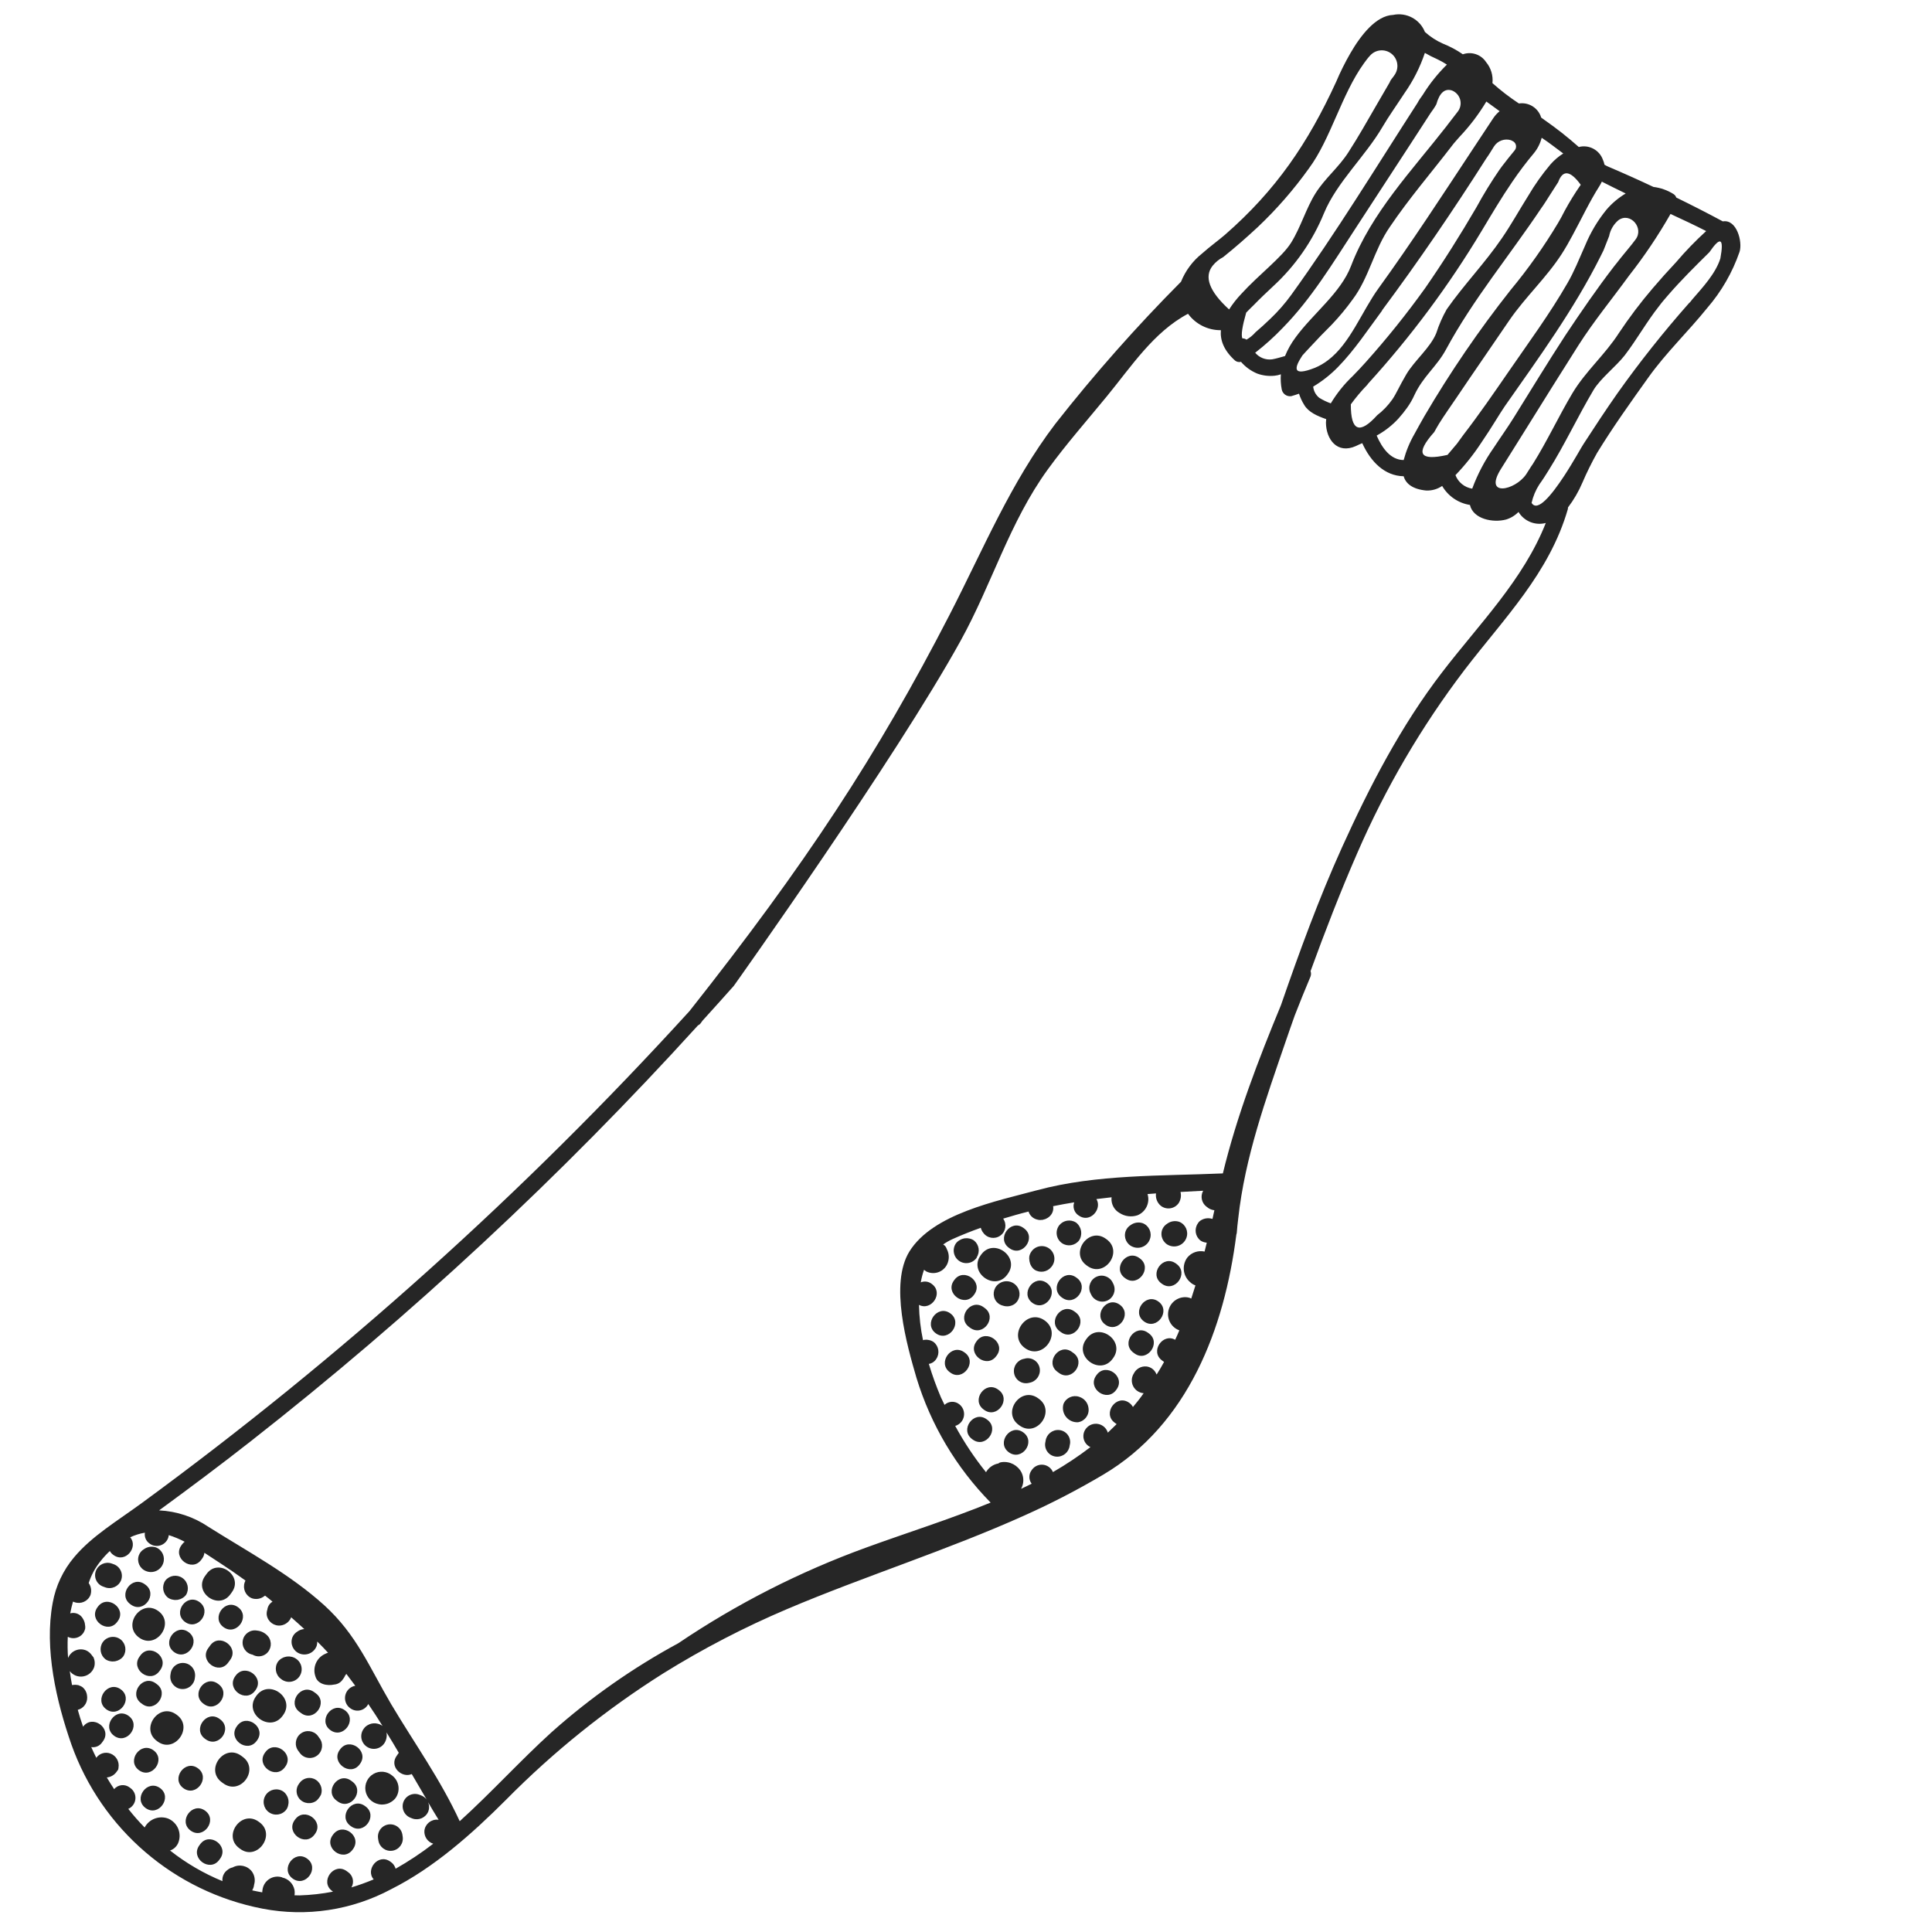 <svg height="320" viewBox="0 0 320 320" width="320" xmlns="http://www.w3.org/2000/svg"><g fill="#262626" transform="matrix(.809 .588 -.588 .809 211.418 -17.763)"><path d="m125.29 183.68c-.025-.09-.058-.177-.1-.26-.43-.69-.84-1.4-1.23-2.11-5.07-8.86-7.9-18.64-10.89-28.37-.45-1.44-.87-2.88-1.3-4.32-.59-2.22-1.14-4.46-1.67-6.72-.079-.309-.267-.579-.53-.76-1.93-6.74-3.73-13.52-5.24-20.38-2.558-11.485-3.72-23.237-3.46-35 .27-10.76 1.94-21.18-1.82-31.57-.041-.08-.088-.157-.14-.23.034-1.598-.13-3.193-.49-4.75-.4-1.769-.707-3.559-.92-5.36-.4-5-.44-10.12-.48-15.16s.87-10 1.12-15c.304-3.603-.083-7.232-1.14-10.69-.56-1.65-3.57-4.11-5.2-2.44-2.86.39-5.72.84-8.56 1.34-.201-.141-.444-.212-.69-.2-1.194.075-2.356.417-3.4 1-2.667.507-5.333 1.067-8 1.68-.24.056-.484.093-.73.11-.198-.191-.42-.355-.66-.49-1.432-.997-3.391-.727-4.5.62-2.412-.239-4.837-.332-7.26-.28h-.65c-.085-.07-.175-.133-.27-.19-1.306-.8-2.99-.607-4.08.47-1.845.084-3.693.034-5.53-.15-.623-1.09-1.663-1.881-2.88-2.19-1.42-.545-3.029-.044-3.89 1.21-1.249.029-2.49.201-3.7.51-1.169.254-2.371.318-3.56.19-1.905-1.204-4.4-.862-5.91.81-2.23 1.75-2.36 5.88-2 9.31.185 1.757.479 3.5.88 5.22 2.19 10.91 2.5 20.34 0 31.28-.3 1.29-.86 3-1.25 4.77-.527 1.901-.551 3.907-.07 5.82-1.61 10.359-2.611 20.804-3 31.28-.27 12.23 2.57 23.85 4.42 35.85 4 25.9 5 47.57 3.75 78.44-4.489 40.494-13.022 80.436-25.47 119.23-1.56 4.86-3.48 9.3-3.79 13.85-.206 2.816.332 5.637 1.56 8.18 3.32 7 10.09 12.86 16.32 17.18 12.289 8.408 28.108 9.689 41.59 3.37 6.699-3.134 12.113-8.481 15.33-15.14 3.62-7 5.43-15.25 6.68-23.17 1.677-11.039 4.613-21.849 8.75-32.22 2.909-7.161 6.369-14.085 10.35-20.71 7.21-12 15.73-23.47 22.71-35.7 2.413-4.207 4.587-8.547 6.51-13 6.53-15.05 2.02-31.44-5.51-45.16zm-33.78-165.58c0-.77.08-1.53.14-2.31.28-3.29.82-6.58 1.35-9.79-.09-3.26.6-3.33 2.08-.23.84 2.51.44 5.65.22 8.26 0 .26 0 .51-.07.77-.61 6.341-.881 12.71-.81 19.08.06 3.33.21 6.66.39 10 0 .5.38 3.34.52 6.25.17 3.7 0 7.5-1.74 6.76-.441-1.027-.698-2.124-.76-3.24 0-.94-.06-1.86-.13-2.78-.35-5.09-1.33-10-1.8-15.09-.21-2.24.72-5.38.8-7.73.08-3.33-.33-6.65-.19-9.95zm-1-14.62c-.483 2.347-.817 4.721-1 7.11-.247 1.94-.443 3.863-.59 5.77-.242 3.084-.299 6.179-.17 9.27.25 4.27-.75 8.37-.37 12.6.41 4.47 1.28 8.83 1.59 13.32 0 .69.09 1.37.11 2.06.09 3.24-3.51 7.26-3.9 1.73-.07-.93-.12-1.85-.19-2.77l-.37-5.3c-.38-5.36-.77-10.71-1.1-16.07-.29-4.71 0-9.48 0-14.24.151-4.105.001-8.217-.45-12.3 2.16-.43 4.28-.84 6.43-1.18zm-12.81 7.08c.75-2.28 4.24-1.47 4.17.94 0 1.3-.14 2.61-.19 3.9 0 .58-.05 1.18-.07 1.76-.13 4.69 0 9.35.19 14 .27 5.36.72 10.71 1.1 16.07.14 1.93.15 4 .25 6 .042 2.55.412 5.084 1.1 7.54-1.134.579-2.49.511-3.56-.18.315-2.276.415-4.576.3-6.87-.08-3-.37-5.74-.4-7.18-.17-9.78-.16-19.66-1.76-29.34-.06-.38-.13-.74-.19-1.13l-.64-2.47c-.447-.949-.552-2.022-.3-3.04zm-5.86-3.56c1.41-.22 2.81-.47 4.23-.72-.551 1.287-.889 2.655-1 4.05-.124 2.305.088 4.616.63 6.86.5 2.34 1.1 4.69 1.3 6.81.62 5.8.58 11.7.73 17.53.11 4.31.22 8.6.1 12.91v1.8c-.07.81-.13 1.61-.18 2.41-3.14 3.59-4.48 3-4-1.77-.07-.53-.12-1.06-.17-1.59-.12-1.7-.13-3.41-.19-5.09-.19-5.2-.29-10.38-.46-15.57-.13-4.7.82-9.34.56-14-.07-1.2-.2-2.4-.37-3.59-.4-3.05-1-6.1-1.19-9.2-.022-.282-.058-.562-.11-.84zm-2.64 2.49c.035 1.709.165 3.415.39 5.11.12.74.23 1.48.29 2.21.407 4.529.464 9.082.17 13.62-.337 8.447-.09 16.907.74 25.32.13 1.12.25 2.22.4 3.32.165 1.554.531 3.08 1.09 4.54-1.78 1.27-4.08.48-6-.65.657-1.384 1.083-2.868 1.26-4.39.079-.771.116-1.545.11-2.32-.007-.81-.094-1.617-.26-2.41-.65-3.39.22-5.94-.2-9.14-1.26-9.34-.63-18.76-1-28.24 0-.84-.07-1.69-.12-2.53s-.11-1.73-.15-2.6c-.613-2.133.48-2.747 3.28-1.84zm-5.39-2.49c-.345.864-.564 1.773-.65 2.7-.153 2.128-.126 4.266.08 6.39.19 2.77.53 5.56.6 8.22.15 5-.56 9.94-.47 14.91.161 1.431.47 2.842.92 4.21.63 2.52-.25 5.79 0 8.43.22 2.32.53 3.45.57 4.73.019 1.215-.146 2.425-.49 3.59-.46 4.33-2 4.71-4.59 1.11 0-1.405.1-2.809.3-4.2-.01-.086-.01-.174 0-.26 1.153-10.463 1.267-21.015.34-31.5-.29-3.26-.59-6.41-.68-9.6-.063-1.977-.026-3.956.11-5.93.054-.956-.103-1.912-.46-2.8 1.48-.08 2.95 0 4.42 0zm-9 38.64c.11-10.16-.2-20.32-.83-30.46 0-.79-.08-1.56-.13-2.35-.086-1.138.622-2.185 1.71-2.53h.11c.315-.111.665-.057.933.144.267.201.416.522.397.856-.08 1.13-.12 2.27-.15 3.41v.71c.065 2.425.256 4.845.57 7.25.53 5.26.88 10.49 1 15.78.035 5.263-.215 10.524-.75 15.76-.08.93-.24 2-.39 3.1-.356 1.912-.45 3.863-.28 5.8-.681.201-1.382.328-2.09.38-.73-.037-1.414-.365-1.9-.91.683-1.599 1.157-3.28 1.41-5 .58-3.9.38-7.99.42-11.9zm-6.66-28.8c0-.6.09-1.29.15-2 .317-2.424.367-4.875.15-7.31h2.72c-.144.531-.201 1.081-.17 1.63.09 1.94.17 3.9.26 5.84.42 9.34.91 18.65.93 28 0 4.74 1.59 10.19.23 14.62-.235.793-.571 1.553-1 2.26-2.28 3.58-2.78 1.9-2.89-.42.07-.58.12-1.16.2-1.73.21-1.78.45-3.55.74-5.31.233-1.777.347-3.568.34-5.36.08-4.52-2-8.79-2.08-13.36-.2-5.6.27-11.26.42-16.86zm-5.36-7.45c.699-.172 1.438-.003 1.992.457.554.46.858 1.155.818 1.873l-.08 2.66c.01.09.01.18 0 .27-.31 9.31-1.64 19 .81 28.08 1.25 4.63-.47 10.11-.47 15-.016 1.179.118 2.355.4 3.5-.46.56-.88 1.16-1.41 1.7-.776.735-1.874 1.022-2.91.76.572-1.966.997-3.971 1.27-6 1-6.72.41-13.47.06-20.51l-.83-16.27c-.12-2.14-.233-4.287-.34-6.44 0-.57 0-1.13-.08-1.7-.7-1.86-.43-3 .77-3.38zm-5.1-2.74c.621-.119 1.249-.196 1.88-.23-.351 2.107-.448 4.249-.29 6.38 0 .53 0 1.08.08 1.61.7 12.63 1.74 25.33 1.78 38 .003 1.754-.154 3.505-.47 5.23-.19 1.1-.42 2.19-.68 3.28-.056.647-.222 1.279-.49 1.87-.244-.008-.482.074-.67.23-.53-.32-1.18-1.6-2-3.83.09-.58.17-1.18.28-1.77.21-1.48.49-2.95.77-4.41.978-4.87.872-9.896-.31-14.72-1.29-5.42 0-11.61-.56-17.23-.2-2-.22-4.36-.34-6.7-.039-2.498-.44-4.977-1.19-7.36.743-.073 1.481-.19 2.21-.35zm-9.35 47.35c.67-2.44 1.22-4.89 1.71-7.38.794-4.25 1.176-8.567 1.14-12.89.06-6-2.84-13.06-2.86-19.4 0-.55 0-1.11.07-1.65.139-1.337 1.277-2.345 2.621-2.322 1.344.024 2.446 1.071 2.539 2.412.019.316.019.634 0 .95 0 .21 0 .42.07.63.14 1.42.3 2.85.44 4.29.32 3.05.67 6.08.84 9.13s-.61 5.74-.41 8.69 1.32 5.94 1.54 9c.2 2.84-1.23 7.48-1.69 11.71-.143 1.08-.183 2.172-.12 3.26-4.42-.49-6.57-1.92-6.46-4.27.041-.751.235-1.486.57-2.16zm46.06 296.48c-.1-.085-.211-.156-.33-.21-.291-.158-.619-.237-.95-.23h-.12c-2.45 0-2.61 3.53-.5 4-.677 1.117-1.411 2.199-2.2 3.24-.1-1.016-.981-1.773-2-1.72h-.22c-2.63 0-2.63 4.08 0 4.08h.17c-1.274 1.365-2.655 2.626-4.13 3.77l-.68.47c-.141-.281-.331-.535-.56-.75-.767-.682-1.861-.854-2.8-.44h-.07c-.664.224-1.203.717-1.486 1.357-.283.641-.285 1.371-.004 2.013.087.198.191.389.31.57-.52.24-1 .49-1.54.71-.024-.331-.124-.653-.29-.94-.253-.73-.828-1.302-1.56-1.55-1.189-.368-2.468.194-3 1.32-.215.235-.366.52-.44.83-.24.691-.082 1.459.41 2-3.271.795-6.636 1.131-10 1 .354-.506.487-1.134.37-1.74-.178-.813-.676-1.52-1.382-1.962s-1.559-.582-2.368-.388c-1.52.43-2.489 1.916-2.27 3.48-1.349-.227-2.684-.527-4-.9.361-.625.357-1.395-.009-2.017-.367-.621-1.039-.997-1.761-.983h-.11c-1.007-.041-1.865.725-1.94 1.73-.71-.26-1.41-.55-2.12-.85.463-.402.738-.978.76-1.59 0-.05 0-.09 0-.15.005-.08.005-.16 0-.24.009-.06.009-.12 0-.18l-.07-.15s-.05-.11-.09-.17c-.452-.885-1.46-1.335-2.42-1.08-.888.229-1.506 1.033-1.5 1.95-.58-.31-1.15-.61-1.72-.94.64-.325 1.031-.993 1-1.71v-.23c0-2.62-4.06-2.62-4.08 0-.018-.023-.042-.041-.07-.05-.77-.53-1.53-1.1-2.28-1.69.614-.739.639-1.803.06-2.57l-.17-.2c-.376-.437-.914-.7-1.49-.73-.191.003-.38.037-.56.1h-.08c-.356.144-.676.362-.94.64-.57-.54-1.13-1.08-1.66-1.65.817.241 1.7.016 2.301-.587.601-.603.823-1.487.579-2.303-.191-.562-.592-1.028-1.12-1.3h-.07l-.36-.11c-.368-.119-.76-.143-1.14-.07-.598.137-1.115.51-1.434 1.033-.32.523-.416 1.153-.266 1.747-.755-.894-1.457-1.832-2.1-2.81.99-.145 1.721-.999 1.71-2-.012-.283-.076-.561-.19-.82-.114-.19-.255-.362-.42-.51l-.09-.09-.1-.1c-.17-.146-.363-.264-.57-.35-.255-.128-.535-.199-.82-.21-.576-.011-1.123.248-1.48.7-.28-.61-.55-1.23-.77-1.85.092-.015.182-.039.27-.07 1.071-.32 1.701-1.426 1.43-2.51-.216-.67-.735-1.2-1.4-1.43-.429-1.288-.615-2.644-.55-4 .023-.789.11-1.575.26-2.35.271.129.57.19.87.18 2.45 0 2.61-3.51.52-4 .412-.749.923-1.438 1.52-2.05.323.636.987 1.027 1.7 1 .716.003 1.379-.377 1.738-.997.359-.619.36-1.383.002-2.003.903-.298 1.83-.519 2.77-.66-.057.202-.087.41-.09.62v.17c0 2.62 4.07 2.62 4.07 0v-.23c.01-.351-.081-.698-.26-1l3.1-.15c1.67-.09 3.39-.13 5.1-.13.021.108.047.215.08.32.32 1.071 1.426 1.701 2.51 1.43.688-.213 1.227-.752 1.44-1.44.028-.065.051-.132.07-.2.52 0 1 .05 1.58.08-.085.207-.132.427-.14.65-.006.325.073.645.23.93.092.3.253.574.47.8.805.772 2.075.772 2.88 0 .558-.544.783-1.345.59-2.1 1 .09 1.93.19 2.9.3-.317.262-.553.609-.68 1-.178.41-.213.868-.1 1.3.315 1.095 1.45 1.735 2.55 1.44.567-.151 1.049-.526 1.336-1.038s.353-1.119.184-1.682c-.083-.219-.198-.424-.34-.61l.45.07c.69.1 1.39.24 2.09.38-.108.127-.199.269-.27.42-.798 1.365-.4 3.115.91 4 1.07.81 2.5.12 3.28-.76.431-.368.67-.913.65-1.48v-.3c-.003-.165-.023-.329-.06-.49.01-.113.01-.227 0-.34.79.23 1.56.47 2.35.72-.564.589-.729 1.454-.423 2.21.307.756 1.028 1.261 1.843 1.29h.1c.591.008 1.155-.246 1.541-.694.386-.448.554-1.043.459-1.626 1.36.49 2.71 1 4.05 1.55h-.12c-.284.014-.562.082-.82.2-.208.09-.4.211-.57.36-.035.028-.066.062-.09.1 0 0-.07.07-.1.09-.149.17-.27.362-.36.57-.124.256-.189.536-.19.82-.032.778.372 1.51 1.047 1.898.676.388 1.511.368 2.167-.052.656-.42 1.024-1.17.955-1.946-.061-.594-.33-1.146-.76-1.56 1.22.5 2.43 1 3.64 1.54-.016.119-.016.241 0 .36v.22c0 2.23 2.89 2.56 3.8 1l4.45 1.95c-.367-.1-.753-.1-1.12 0l-.31.08c-.704.195-1.25.75-1.434 1.457-.183.707.024 1.458.545 1.97s1.275.708 1.979.513l.31-.08c1.075-.315 1.707-1.425 1.43-2.51-.138-.5-.464-.926-.91-1.19 1 .45 2.07.89 3.11 1.32l-.11.06c-.955.576-1.283 1.805-.74 2.78.513.834 1.533 1.203 2.46.89-.704 2.398-1.576 4.744-2.61 7.02zm31.77-88.85c-6.536 9.679-11.86 20.124-15.85 31.1-3.703 7.741-6.495 15.885-8.32 24.27-1.42 6.82-2.2 14-3.64 20.87-6.64-3.72-13.59-6-20.57-9-6.51-2.83-11.35-5.94-18.59-6.74-7.56-.83-15.61.27-23.17.77-2.923.097-5.764.996-8.21 2.6 1.93-6 3.79-12 5.53-18.12 9.269-32.499 15.772-65.724 19.44-99.32.116-.203.168-.437.15-.67 0-.13 0-.27 0-.42.28-2.57.55-5.12.8-7.69 0-.48-.45-46.15-3.22-68.34-1.32-10.63-5-20.63-5-31.45 0-5.15.49-10.33.79-15.48.38-6.34 0-13.21 2.84-19 2.044.653 4.278.281 6-1 .85 1.41 2.34 2.42 4.85 2.69.357.018.702-.134.93-.41 1.082.255 2.208.255 3.29 0 .95-.268 1.826-.751 2.56-1.41.267-.235.502-.504.7-.8.438.706.965 1.351 1.57 1.92.543.527 1.407.527 1.95 0 .29-.36.54-.72.8-1.09.555.408 1.16.744 1.8 1 1.29.56 2.86.2 4.32-.24.09.16.2.34.31.5 1.62 2.19 4.59 3.18 6.29.21.18-.34.37-.68.57-1 2.91 1.65 6.17 2.22 8.77.4 1 .79 2.46.87 4.42-.29.777-.522 1.366-1.279 1.68-2.16 1.786.788 3.832.73 5.57-.16 1.81 1.58 4.84.18 6.25-1.55.5-.654.823-1.425.94-2.24 1.664.702 3.591.221 4.73-1.18 2.53 9.82.91 20 .65 30.1-.3 11.14 1.39 22.3 3.63 33.18 1.89 9.15 4.47 18.16 7.19 27.1 2.31 9.57 4.85 19.09 8.6 28.2-8 6.37-16.79 12.35-23.25 20.34-4.32 5.36-11.67 13.29-11.14 20.63.46 6.29 8.8 12.81 13.25 16.25 6.489 4.895 14.063 8.15 22.08 9.49-3.88 6.27-8.31 12.23-12.29 18.14zm22-44.82c-.267-.122-.557-.183-.85-.18-2.62 0-2.62 4.08 0 4.08.126.01.254.01.38 0-.11.65-.23 1.31-.35 2-.616-.468-1.442-.553-2.141-.22s-1.153 1.027-1.179 1.8v.11c.006.597.278 1.16.743 1.536.464.375 1.072.524 1.657.404-.711 2.387-1.576 4.725-2.59 7-.61-.372-1.372-.39-1.999-.047-.627.342-1.024.993-1.041 1.707v.12c-.035.846.508 1.608 1.32 1.85-.28.58-.62 1.14-.92 1.71-.11-.929-.661-1.748-1.48-2.2-1.223-.643-2.72-.434-3.72.52-.109.103-.203.221-.28.35.004.037.004.073 0 .11-.625.638-.933 1.522-.84 2.41-2.967-.807-5.855-1.878-8.63-3.2.471-.611.558-1.435.227-2.131-.331-.697-1.026-1.148-1.797-1.169-.927-.04-1.741.608-1.91 1.52-.4-.23-.81-.43-1.22-.66-1.683-1.01-3.309-2.111-4.87-3.3.365-.37.552-.881.51-1.4-.041-1.087-.913-1.959-2-2-.283.008-.562.072-.82.19-.209.087-.402.209-.57.36-.027.032-.058.063-.09.09l-.1.1v.07c-1.468-1.324-2.807-2.784-4-4.36 2.3-.33 2.19-4.05-.32-4.05-.66-.032-1.284.297-1.63.86-.321-.642-.585-1.312-.79-2h.47c.738-.125 1.385-.567 1.77-1.209.385-.642.469-1.421.23-2.131-.237-.736-.77-1.341-1.47-1.67-.175-.134-.382-.22-.6-.25h-.3c.186-.551.424-1.084.71-1.59.85-1.49 1.76-2.92 2.7-4.3.189.148.398.269.62.36l.2.06c1.058.356 2.204-.212 2.56-1.27.356-1.058-.212-2.204-1.27-2.56.89-1.17 1.78-2.32 2.71-3.42.342.259.761.396 1.19.39.287-.006.569-.07.83-.19.213-.079.404-.205.56-.37l.11-.08.08-.11c.16-.163.286-.357.37-.57.119-.254.184-.53.19-.81.016-.515-.188-1.013-.56-1.37.8-.87 1.62-1.74 2.45-2.57.239.819 1.007 1.369 1.86 1.33 2.32 0 2.59-3.18.8-3.93l1.86-1.72.11.19c.551.816 1.512 1.256 2.49 1.14 1.048-.054 2.013-.585 2.62-1.44.79-1.267.477-2.928-.72-3.82l1.07-.91c.372.688 1.07 1.137 1.85 1.19.571.02 1.124-.198 1.528-.602s.622-.957.602-1.528c-.047-.638-.35-1.229-.84-1.64l2.92-2.37c.12 1.019.974 1.792 2 1.81h.47c.327-.032.643-.131.93-.29.21.45.4.9.59 1.35-.664.212-1.195.717-1.44 1.37-.081.22-.108.457-.08.69.046 1.085.915 1.954 2 2 .28-.006.556-.071.81-.19.09-.035.178-.079.26-.13.2.47.38.93.57 1.4-1.007.44-1.677 1.412-1.73 2.51-.002 1.604 1.258 2.925 2.86 3 .316.037.637.006.94-.09l.72 2.17c-.22.034-.433.105-.63.21-1.275.686-1.827 2.223-1.279 3.563s2.019 2.051 3.409 1.647c.14.55.25 1.11.36 1.67-2.35.27-2.27 4.05.27 4.05h.4c.11.8.18 1.6.23 2.41l-.16-.08c-.619-.357-1.381-.357-2 0-.743.444-1.139 1.296-1 2.15.041.749.473 1.422 1.137 1.77.664.349 1.463.322 2.103-.07.02 1.06-.02 1.93-.09 2.87z"/><path d="m9.53 338.55c-.147-.524-.496-.968-.971-1.235-.475-.266-1.036-.333-1.559-.185l-.34.1c-1.074.315-1.703 1.427-1.42 2.51.135.525.478.972.949 1.24.471.268 1.031.333 1.551.18l.35-.1c1.082-.306 1.722-1.421 1.44-2.51z"/><path d="m12 334.9c.57-.144 1.055-.516 1.343-1.028.287-.513.352-1.121.177-1.682-.32-1.076-1.434-1.704-2.52-1.42-.677.211-1.21.736-1.43 1.41-.18.41-.212.869-.09 1.3.306 1.086 1.432 1.721 2.52 1.42z"/><path d="m17.53 336.33c.285-.004.565-.073.82-.2.209-.081.399-.204.56-.36l.11-.09c.032-.029.059-.062.08-.1.159-.164.285-.358.37-.57.121-.257.186-.536.19-.82-.098-1.097-1.031-1.93-2.132-1.904s-1.993.903-2.038 2.004c.031 1.113.927 2.009 2.04 2.04z"/><path d="m22.16 337.92c2.63 0 2.63-4.07 0-4.07s-2.63 4.07 0 4.07z"/><path d="m17.52 339.06c-3.51 0-3.51 5.43 0 5.43s3.48-5.43 0-5.43z"/><path d="m13.22 336.79h-.12c-2.63 0-2.63 4.08 0 4.08h.12c2.63 0 2.63-4.08 0-4.08z"/><path d="m9 344.38v.11c0 2.63 4.07 2.63 4.07 0v-.11c.03-2.63-4.07-2.63-4.07 0z"/><path d="m15.24 346.54c-.57-.017-1.121.202-1.525.605s-.622.955-.605 1.525c.05 1.083.917 1.95 2 2 .284-.004.563-.069.82-.19.212-.085.406-.211.57-.37l.09-.08.1-.11c.15-.165.272-.355.36-.56.121-.257.186-.536.19-.82-.046-1.085-.915-1.954-2-2z"/><path d="m20.12 353.21c-2.63 0-2.63 4.08 0 4.08s2.63-4.08 0-4.08z"/><path d="m23.75 356c-2.63 0-2.63 4.08 0 4.08s2.63-4.08 0-4.08z"/><path d="m30.43 358.19c-2.63 0-2.63 4.08 0 4.08s2.63-4.08 0-4.08z"/><path d="m30.11 351.17h-.11c-3.51 0-3.51 5.44 0 5.44h.15c3.46 0 3.46-5.44-.04-5.44z"/><path d="m24.43 349h-.23c-2.63 0-2.63 4.08 0 4.08h.23c2.63.02 2.63-4.08 0-4.08z"/><path d="m28.93 344.47-.12-.22c-.366-.629-1.04-1.014-1.768-1.012-.728.003-1.399.393-1.76 1.025-.361.632-.359 1.408.008 2.037l.12.23c.569.972 1.818 1.299 2.79.73.972-.569 1.299-1.818.73-2.79z"/><path d="m19.44 346.76v.24c0 2.63 4.08 2.63 4.08 0v-.22c0-2.65-4.08-2.65-4.08-.02z"/><path d="m23.63 338.94c-2.62 0-2.62 4.08 0 4.08s2.63-4.08 0-4.08z"/><path d="m27.82 338.6v.57c0 2.63 4.08 2.63 4.08 0v-.57c0-2.6-4.08-2.6-4.08 0z"/><path d="m27.82 334.87c2.63 0 2.63-4.08 0-4.08s-2.62 4.08 0 4.08z"/><path d="m25.54 329.81v-.43c0-3.33-5.17-3.33-5.17 0v.43c0 3.34 5.17 3.34 5.17 0z"/><path d="m34.39 335.73c.824-.077 1.516-.653 1.74-1.45.289-1.084-.342-2.199-1.42-2.51-.695-.178-1.432-.074-2.05.29-1.013.478-1.448 1.687-.97 2.7.478 1.013 1.687 1.448 2.7.97z"/><path d="m40.52 336.21c.777.068 1.526-.302 1.945-.959.419-.657.437-1.493.047-2.168-.39-.675-1.123-1.077-1.902-1.042-.28.006-.556.071-.81.19-.212.091-.408.216-.58.37l-.09.09-.09.1c-.159.164-.285.358-.37.57-.121.257-.186.536-.19.82.027 1.114.926 2.009 2.04 2.03z"/><path d="m46.28 338.83h.34c2.63 0 2.63-4.08 0-4.08h-.34c-2.63 0-2.63 4.08 0 4.08z"/><path d="m52.17 338.26c2.63 0 2.63-4.07 0-4.07s-2.63 4.07 0 4.07z"/><path d="m38.91 340.85v.15c0 3.52 5.46 3.52 5.46 0v-.15c0-3.52-5.46-3.52-5.46 0z"/><path d="m34.17 340.19v.11c0 2.63 4.07 2.63 4.07 0v-.11c0-2.63-4.07-2.63-4.07 0z"/><path d="m32.69 343h-.11c-2.63 0-2.63 4.08 0 4.08h.11c2.63.02 2.63-4.08 0-4.08z"/><path d="m36.32 347.55h-.12c-2.62 0-2.62 4.08 0 4.08h.12c2.68 0 2.68-4.08 0-4.08z"/><path d="m39.26 346.76v.11c0 2.63 4.08 2.63 4.08 0v-.11c0-2.63-4.08-2.63-4.08 0z"/><path d="m43 350.38h-.3c-3.51 0-3.51 5.44 0 5.44h.3c3.54 0 3.54-5.44 0-5.44z"/><path d="m38.13 356.27c-2.63 0-2.63 4.08 0 4.08s2.63-4.08 0-4.08z"/><path d="m35 362.61c-2.63 0-2.63 4.08 0 4.08s2.59-4.08 0-4.08z"/><path d="m43.23 361.25c-2.63 0-2.63 4.08 0 4.08s2.63-4.08 0-4.08z"/><path d="m45.83 366.23v.23c0 2.63 4.08 2.63 4.08 0v-.23c0-2.62-4.08-2.62-4.08 0z"/><path d="m51.63 357.51h-.16c-3.5 0-3.5 5.44 0 5.44h.16c3.5.05 3.5-5.44 0-5.44z"/><path d="m49.94 344.18.44.14c1.085.298 2.207-.34 2.505-1.425s-.34-2.207-1.425-2.505l-.44-.15c-1.088-.298-2.212.342-2.51 1.43-.298 1.088.342 2.212 1.43 2.51z"/><path d="m59.42 340v-.11c0-2.63-4.08-2.63-4.08 0v.11c0 2.59 4.08 2.59 4.08 0z"/><path d="m64.86 338.33c-1.127-.076-2.184.555-2.651 1.583-.467 1.029-.247 2.239.552 3.038.799.798 2.01 1.017 3.039.549.272-.112.523-.271.74-.47l.13-.12.12-.13c.202-.215.362-.466.47-.74.158-.331.243-.693.25-1.06-.032-1.45-1.2-2.618-2.65-2.65z"/><path d="m72 345.26c-.514-.516-1.265-.719-1.97-.531s-1.255.736-1.445 1.44.01 1.455.525 1.971l.23.23c.795.795 2.085.795 2.88 0 .795-.795.795-2.085 0-2.88z"/><path d="m62.7 352v.11c0 2.63 4.08 2.63 4.08 0v-.11c0-2.66-4.08-2.66-4.08 0z"/><path d="m64.29 349.13c2.63 0 2.63-4.07 0-4.07h-.11c-2.63 0-2.63 4.07 0 4.07z"/><path d="m59.87 347.1h.23c2.63 0 2.63-4.08 0-4.08h-.23c-2.63-.02-2.63 4.08 0 4.08z"/><path d="m57.19 349c.067-.391.067-.789 0-1.18-.324-1.068-1.426-1.696-2.51-1.43-.906.234-1.53 1.064-1.5 2v.08c-.03.936.594 1.766 1.5 2 1.097.274 2.212-.379 2.51-1.47z"/><path d="m60.21 353.66c0-2.62-4.07-2.62-4.07 0v.12c0 2.63 4.07 2.63 4.07 0z"/><path d="m61.57 357.74c-2.63 0-2.63 4.08 0 4.08s2.63-4.08 0-4.08z"/><path d="m51.84 351.07c-1.139.038-2.037.982-2.019 2.122s.946 2.055 2.086 2.057c1.14.002 2.071-.909 2.094-2.049-.003-.282-.072-.559-.2-.81-.083-.214-.205-.41-.36-.58l-.09-.09-.1-.1c-.167-.153-.36-.275-.57-.36-.263-.124-.55-.188-.84-.19z"/><path d="m45.6 347.55v.11c0 2.63 4.08 2.63 4.08 0v-.11c0-2.63-4.08-2.63-4.08 0z"/><path d="m117.38 191.65c.569-.149 1.053-.523 1.34-1.036.287-.513.352-1.121.18-1.684-.319-1.071-1.428-1.698-2.51-1.42-.678.214-1.211.743-1.43 1.42-.172.408-.204.862-.09 1.29.306 1.082 1.423 1.718 2.51 1.43z"/><path d="m112.62 195.38c.57-.144 1.055-.516 1.343-1.028.287-.513.352-1.121.177-1.682-.315-1.069-1.42-1.697-2.5-1.42-.683.21-1.22.74-1.44 1.42-.172.408-.204.862-.09 1.29.306 1.081 1.426 1.715 2.51 1.42z"/><path d="m108.21 202.37h.15c3.51 0 3.51-5.44 0-5.44h-.15c-3.5 0-3.5 5.44 0 5.44z"/><path d="m114.57 200.33h.11c2.63 0 2.63-4.08 0-4.08h-.11c-2.63 0-2.63 4.08 0 4.08z"/><path d="m120 197.5h.11c2.63 0 2.63-4.08 0-4.08h-.11c-2.62 0-2.62 4.08 0 4.08z"/><path d="m121.37 204.29c2.62 0 2.62-4.07 0-4.07s-2.63 4.07 0 4.07z"/><path d="m123.18 205.42h-.18c-2.63 0-2.63 4.08 0 4.08h.23c2.58 0 2.58-4.08-.05-4.08z"/><path d="m116.5 204.41c-2.63 0-2.63 4.07 0 4.07s2.63-4.07 0-4.07z"/><path d="m111.4 205.69.23.12c.972.566 2.219.237 2.785-.735s.237-2.219-.735-2.785l-.22-.12c-.972-.569-2.221-.242-2.79.73s-.242 2.221.73 2.79z"/><path d="m108.12 205h-.12c-2.63 0-2.63 4.08 0 4.08h.12c2.63-.03 2.63-4.08 0-4.08z"/><path d="m111.06 213.81h.23c2.63 0 2.63-4.08 0-4.08h-.23c-2.63 0-2.63 4.08 0 4.08z"/><path d="m120.8 212.35v-.15c0-3.5-5.44-3.5-5.44 0v.15c0 3.51 5.44 3.51 5.44 0z"/><path d="m114.68 219.47h.32c2.63 0 2.63-4.08 0-4.08h-.34c-2.6 0-2.6 4.08.02 4.08z"/><path d="m120.23 216.07v.11c0 2.63 4.08 2.63 4.08 0v-.11c0-2.63-4.08-2.63-4.08 0z"/><path d="m122.37 224.19c.784-.804.784-2.086 0-2.89-.585-.644-1.494-.883-2.32-.61-1.075.315-1.707 1.425-1.43 2.51.266.726.868 1.276 1.615 1.475.747.199 1.543.022 2.135-.475z"/><path d="m123.35 227.84c-.266-.475-.713-.821-1.24-.959-.526-.138-1.086-.055-1.55.229-.953.583-1.276 1.815-.73 2.79l.15.32c.266.475.713.821 1.24.959.526.138 1.086.055 1.55-.229.953-.583 1.276-1.815.73-2.79z"/><path d="m116 230.91c-2.63 0-2.63 4.07 0 4.07s2.67-4.07 0-4.07z"/><path d="m109.93 232.72h-.12c-2.62 0-2.62 4.07 0 4.07h.12c2.63 0 2.63-4.07 0-4.07z"/><path d="m108.57 231.7c2.63 0 2.63-4.08 0-4.08h-.11c-2.63 0-2.63 4.08 0 4.08z"/><path d="m114.82 230.35c3.52 0 3.52-5.46 0-5.46h-.15c-3.53 0-3.53 5.46 0 5.46z"/><path d="m112 220.76c-.377-.391-.897-.612-1.44-.612s-1.063.221-1.44.612l-.16.19c-.783.801-.783 2.079 0 2.88.377.391.897.612 1.44.612s1.063-.221 1.44-.612l.16-.18c.773-.808.773-2.082 0-2.89z"/><path d="m100.87 223.2v.12c0 2.63 4.08 2.63 4.08 0v-.12c.05-2.62-4.08-2.62-4.08 0z"/><path d="m108 213.83c-3.62 0-3.62 5.62 0 5.62s3.63-5.62 0-5.62z"/><path d="m99.65 216c.428.114.882.082 1.29-.09.682-.217 1.213-.755 1.42-1.44.277-1.08-.351-2.185-1.42-2.5-.562-.172-1.171-.106-1.684.18-.513.287-.887.771-1.036 1.34-.288 1.087.348 2.204 1.43 2.51z"/><path d="m104.61 212.67c2.62 0 2.62-4.07 0-4.07s-2.61 4.07 0 4.07z"/><path d="m100.08 207.28.08.09.11.09c.16.159.351.285.56.37.257.121.536.186.82.19 1.083-.05 1.95-.917 2-2 .068-.777-.302-1.526-.959-1.945-.657-.419-1.493-.437-2.168-.047-.675.39-1.077 1.123-1.042 1.902.006.28.071.556.19.81.103.203.242.386.41.54z"/><path d="m102.78 201.79c1.085-.046 1.954-.915 2-2-.004-.284-.069-.563-.19-.82-.088-.205-.21-.395-.36-.56l-.1-.11-.09-.08c-.168-.16-.365-.285-.58-.37-.254-.119-.53-.184-.81-.19-1.083.05-1.95.917-2 2-.017.57.202 1.121.605 1.525s.955.622 1.525.605z"/><path d="m96.11 207.58h.12c2.62 0 2.62-4.08 0-4.08h-.12c-2.63 0-2.63 4.08 0 4.08z"/><path d="m98.49 211.33v-.15c0-3.5-5.44-3.5-5.44 0v.15c0 3.51 5.44 3.51 5.44 0z"/><path d="m92.71 212c-.05-1.083-.917-1.95-2-2-.284.004-.563.069-.82.19-.21.089-.403.214-.57.37l-.1.09-.09.1c-.153.167-.275.36-.36.57-.123.257-.191.536-.2.82.018.747.433 1.427 1.088 1.785.656.358 1.452.339 2.09-.05s1.02-1.088 1.002-1.835z"/><path d="m96 217.32v-.12c0-2.63-4.08-2.63-4.08 0v.12c0 2.62 4.08 2.62 4.08 0z"/><path d="m98.72 222.07c2.63 0 2.63-4.07 0-4.07h-.23c-2.63 0-2.63 4.07 0 4.07z"/><path d="m94.64 222.07c-2.63 0-2.63 4.08 0 4.08s2.63-4.08 0-4.08z"/><path d="m100.42 225.92h-.12c-2.63 0-2.63 4.08 0 4.08h.12c2.58 0 2.58-4.08 0-4.08z"/></g></svg>